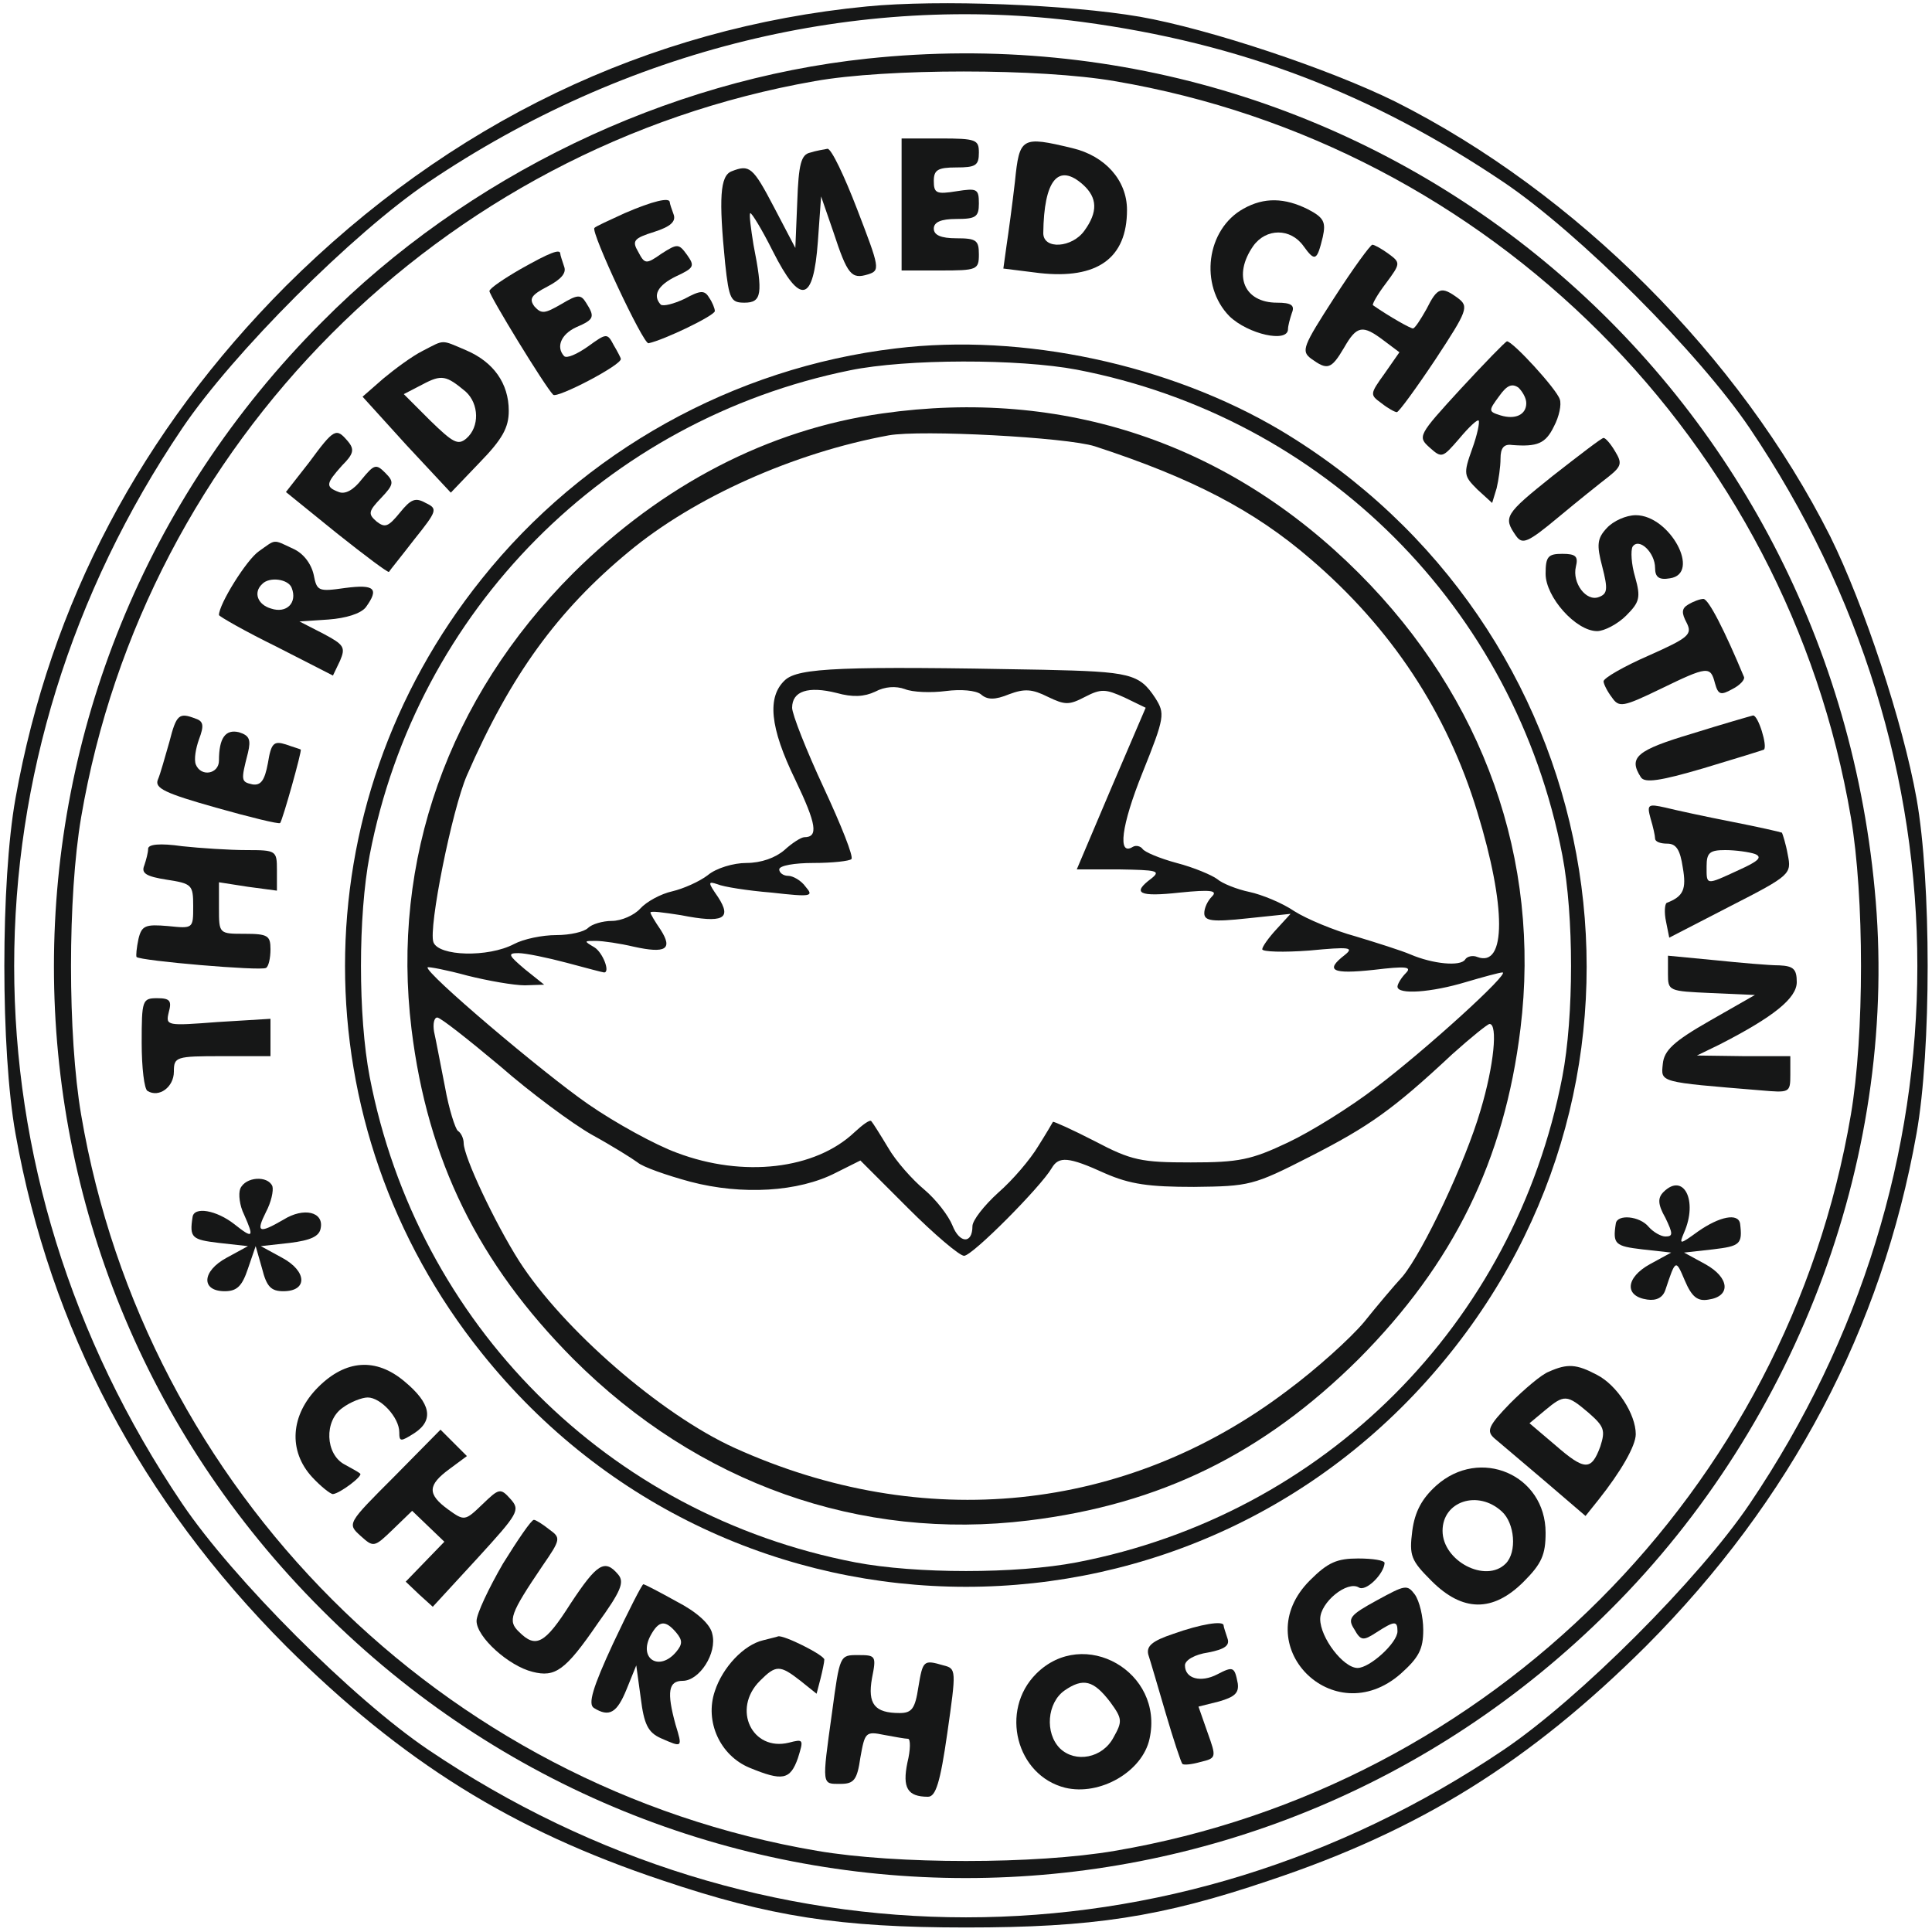  <svg  version="1.0" xmlns="http://www.w3.org/2000/svg"  width="300pt" height="300pt" viewBox="0 0 300 300"  preserveAspectRatio="xMidYMid meet">  <g transform="translate(0,300) scale(0.1,-0.1)" fill="#161717" stroke="none"> <path d="M1346 2990 c-340 -33 -648 -181 -902 -434 -225 -226 -366 -493 -420 -796 -23 -129 -23 -391 0 -520 54 -303 195 -570 420 -796 181 -180 351 -286 585 -364 166 -56 275 -73 471 -73 196 0 303 16 471 73 234 78 404 184 585 364 225 226 366 493 420 796 23 129 23 391 0 520 -21 118 -82 302 -134 407 -141 280 -395 534 -675 675 -103 51 -289 113 -397 132 -111 19 -312 27 -424 16z m334 -24 c246 -33 450 -111 655 -249 117 -79 303 -265 382 -382 347 -514 347 -1156 0 -1670 -79 -117 -265 -303 -382 -382 -514 -347 -1156 -347 -1670 0 -117 79 -303 265 -382 382 -348 515 -348 1155 0 1670 79 117 265 303 382 382 307 207 666 295 1015 249z"/> <path d="M1347 2909 c-312 -33 -622 -182 -847 -409 -555 -556 -555 -1446 0 -2000 554 -555 1445 -555 2000 0 295 294 450 715 411 1119 -75 798 -773 1374 -1564 1290z m384 -35 c583 -99 1044 -560 1143 -1143 21 -123 21 -339 0 -462 -99 -583 -560 -1044 -1143 -1143 -123 -21 -339 -21 -462 0 -583 99 -1044 560 -1143 1143 -21 123 -21 339 0 462 99 580 558 1041 1139 1143 112 20 350 20 466 0z"/> <path d="M1400 2683 l0 -103 60 0 c57 0 60 1 60 25 0 22 -4 25 -35 25 -24 0 -35 5 -35 15 0 10 11 15 35 15 30 0 35 3 35 24 0 23 -3 24 -35 19 -31 -5 -35 -3 -35 16 0 17 6 21 35 21 30 0 35 3 35 23 0 20 -4 22 -60 22 l-60 0 0 -102z"/> <path d="M1576 2718 c-4 -35 -10 -79 -13 -99 l-5 -36 56 -7 c90 -10 136 23 136 98 0 46 -34 84 -85 96 -79 19 -82 17 -89 -52z m106 -5 c22 -20 23 -42 2 -71 -19 -27 -64 -30 -64 -4 1 82 23 110 62 75z"/> <path d="M1258 2763 c-14 -3 -18 -18 -20 -76 l-3 -72 -33 63 c-33 63 -38 67 -66 56 -18 -7 -20 -42 -10 -143 6 -56 9 -61 30 -61 27 0 29 14 14 90 -4 25 -7 47 -5 49 2 1 18 -25 35 -59 43 -85 63 -80 70 15 l5 70 19 -55 c22 -67 28 -74 54 -66 19 6 18 10 -17 101 -20 52 -40 94 -46 94 -5 -1 -18 -3 -27 -6z"/> <path d="M970 2669 c-24 -11 -46 -21 -47 -23 -6 -6 76 -181 84 -179 24 5 103 43 103 50 0 4 -4 14 -9 21 -7 12 -14 11 -38 -2 -17 -8 -33 -12 -37 -9 -13 14 -5 30 24 44 28 13 29 16 17 33 -13 18 -15 18 -40 2 -24 -17 -26 -16 -36 3 -10 17 -7 21 25 31 25 8 34 16 30 27 -3 8 -6 17 -6 19 0 8 -26 2 -70 -17z"/> <path d="M1931 2676 c-58 -32 -69 -119 -22 -167 29 -28 91 -42 91 -20 0 5 3 16 6 25 5 12 -1 16 -23 16 -51 0 -69 42 -37 88 20 28 58 28 78 0 18 -25 21 -23 30 14 5 23 2 30 -23 43 -36 18 -68 19 -100 1z"/> <path d="M2072 2538 c-49 -76 -52 -83 -36 -95 25 -18 31 -17 51 17 20 35 29 36 62 11 l24 -18 -23 -33 c-23 -32 -23 -33 -5 -46 10 -8 21 -14 24 -14 3 0 30 37 60 82 50 76 52 82 35 95 -26 19 -32 17 -49 -17 -9 -16 -18 -30 -21 -30 -4 0 -36 18 -62 36 -2 1 7 17 20 34 23 31 23 32 4 46 -11 8 -22 14 -25 14 -3 0 -30 -37 -59 -82z"/> <path d="M808 2582 c-26 -15 -48 -30 -48 -34 0 -7 86 -148 99 -161 6 -6 108 47 105 56 0 1 -5 11 -11 21 -10 19 -11 19 -40 -2 -17 -12 -33 -19 -37 -15 -13 14 -5 34 19 45 28 12 29 16 15 38 -8 13 -13 13 -38 -2 -26 -15 -31 -16 -42 -4 -9 12 -5 18 20 31 21 11 30 21 26 31 -3 9 -6 18 -6 20 0 8 -16 2 -62 -24z"/> <path d="M656 2455 c-16 -8 -43 -28 -61 -43 l-32 -28 68 -75 69 -74 45 47 c35 36 45 54 45 80 0 43 -24 76 -66 94 -40 17 -33 17 -68 -1z m67 -63 c21 -19 22 -55 1 -73 -13 -11 -21 -6 -56 28 l-41 41 29 15 c30 16 37 14 67 -11z"/> <path d="M1391 2459 c-252 -30 -485 -160 -643 -358 -283 -353 -283 -849 0 -1202 387 -484 1117 -484 1504 0 367 458 243 1130 -264 1433 -172 102 -400 151 -597 127z m281 -33 c384 -74 680 -370 754 -754 18 -94 18 -250 0 -344 -74 -384 -370 -680 -754 -754 -94 -18 -250 -18 -344 0 -384 74 -680 370 -754 754 -18 94 -18 250 0 344 73 380 367 676 746 753 88 18 262 18 352 1z"/> <path d="M1370 2358 c-177 -25 -342 -111 -480 -248 -194 -194 -283 -446 -251 -708 25 -204 104 -364 251 -512 194 -194 446 -283 707 -251 205 25 365 104 513 251 147 148 226 308 251 513 32 261 -57 513 -251 707 -202 202 -459 288 -740 248z m330 -51 c150 -49 247 -99 335 -175 125 -107 212 -238 259 -393 45 -147 45 -242 0 -225 -7 3 -16 1 -19 -4 -7 -11 -50 -7 -85 8 -14 6 -52 18 -85 28 -33 9 -76 27 -95 39 -19 13 -51 26 -70 30 -19 4 -42 13 -50 20 -8 6 -36 18 -63 25 -26 7 -50 17 -53 22 -3 4 -10 6 -15 3 -24 -15 -18 33 15 115 35 87 35 92 20 116 -25 38 -39 41 -174 44 -314 6 -380 3 -401 -16 -28 -26 -24 -73 16 -155 33 -69 36 -89 14 -89 -5 0 -19 -9 -31 -20 -14 -12 -36 -20 -59 -20 -20 0 -47 -8 -60 -19 -13 -10 -38 -21 -55 -25 -18 -4 -40 -16 -50 -27 -9 -10 -29 -19 -44 -19 -14 0 -31 -5 -37 -11 -6 -6 -28 -11 -49 -11 -22 0 -51 -6 -66 -14 -40 -21 -117 -19 -125 3 -8 22 29 206 52 259 68 156 141 256 251 347 102 85 257 154 404 181 50 9 276 -3 320 -17z m-231 -380 c23 3 46 1 54 -5 10 -9 22 -9 44 0 24 9 36 8 60 -4 27 -13 33 -13 58 0 25 13 32 12 61 -1 l33 -16 -54 -126 -53 -125 66 0 c58 -1 65 -2 50 -14 -31 -23 -20 -29 44 -22 49 5 59 3 50 -6 -7 -7 -12 -18 -12 -26 0 -12 12 -14 67 -8 l67 7 -22 -24 c-12 -13 -22 -27 -22 -31 0 -4 33 -5 73 -2 63 6 70 5 55 -7 -31 -24 -20 -30 45 -23 50 6 60 5 50 -5 -7 -7 -13 -17 -13 -21 0 -13 53 -9 106 7 27 8 53 15 57 15 13 0 -120 -121 -197 -179 -39 -30 -100 -68 -136 -85 -57 -27 -76 -31 -151 -31 -77 0 -92 3 -149 33 -35 18 -64 31 -65 30 -1 -2 -11 -19 -23 -38 -12 -20 -39 -52 -62 -72 -22 -20 -40 -43 -40 -52 0 -28 -20 -27 -31 1 -6 15 -25 40 -44 56 -18 15 -44 44 -56 65 -12 20 -24 39 -26 41 -2 3 -13 -5 -26 -17 -61 -58 -173 -71 -276 -32 -33 12 -95 46 -137 75 -71 49 -256 206 -250 213 2 1 29 -4 62 -13 32 -8 72 -15 89 -15 l30 1 -30 24 c-26 22 -27 25 -10 25 11 0 45 -7 75 -15 30 -8 56 -15 58 -15 10 0 -2 31 -15 39 -17 10 -16 10 2 10 11 0 38 -4 59 -9 50 -11 61 -4 42 26 -9 13 -16 25 -16 27 0 3 21 0 47 -4 66 -13 80 -6 58 28 -16 23 -16 25 -1 20 9 -4 47 -10 84 -13 62 -7 66 -6 53 9 -7 10 -20 17 -27 17 -8 0 -14 5 -14 10 0 6 24 10 53 10 30 0 56 3 59 6 4 3 -16 53 -43 111 -27 58 -49 114 -49 124 0 26 25 34 69 23 25 -7 43 -6 60 2 15 8 32 9 46 4 12 -5 41 -6 64 -3z m-693 -582 c48 -42 113 -90 143 -107 31 -17 63 -37 71 -43 8 -7 45 -20 82 -30 80 -21 168 -16 226 14 l38 19 74 -74 c41 -41 80 -74 87 -74 13 0 119 107 136 136 11 19 26 18 83 -8 39 -17 68 -21 138 -21 86 1 92 2 180 47 92 47 129 73 221 159 29 26 55 47 58 47 13 0 7 -64 -14 -134 -24 -82 -89 -219 -121 -258 -13 -14 -40 -46 -60 -71 -21 -25 -74 -73 -120 -107 -250 -189 -565 -221 -858 -88 -114 52 -266 184 -334 290 -38 60 -86 162 -86 183 0 7 -4 16 -9 19 -4 3 -14 34 -20 68 -7 35 -14 73 -17 86 -2 12 0 22 5 22 5 0 48 -34 97 -75z"/> <path d="M2268 2396 c-66 -72 -67 -74 -48 -91 19 -17 20 -16 46 14 15 18 28 30 30 28 2 -2 -2 -22 -10 -44 -14 -39 -13 -42 8 -63 l23 -21 7 23 c3 13 6 33 6 46 0 16 5 23 18 21 39 -3 52 2 65 29 8 15 12 34 9 42 -5 16 -73 90 -82 90 -3 -1 -35 -34 -72 -74z m102 -22 c0 -18 -17 -26 -40 -19 -19 6 -19 7 -2 30 12 17 20 20 30 13 6 -6 12 -16 12 -24z"/> <path d="M480 2282 l-36 -46 79 -64 c44 -35 80 -62 81 -60 1 2 19 24 39 50 36 45 37 48 18 57 -16 9 -23 6 -40 -15 -18 -22 -23 -24 -36 -14 -14 12 -13 16 7 37 20 21 20 25 6 39 -14 14 -17 13 -36 -10 -13 -17 -26 -24 -36 -20 -21 8 -20 13 5 41 18 18 20 25 9 38 -18 21 -21 20 -60 -33z"/> <path d="M2411 2261 c-75 -60 -77 -64 -57 -93 10 -14 18 -11 66 29 30 25 65 53 78 63 20 16 21 21 10 39 -7 12 -15 21 -18 21 -3 0 -38 -27 -79 -59z"/> <path d="M2495 2180 c-15 -16 -16 -26 -7 -60 9 -35 8 -42 -5 -47 -20 -8 -42 22 -36 47 4 16 0 20 -21 20 -22 0 -26 -4 -26 -31 0 -36 47 -89 80 -89 11 0 32 11 45 24 21 21 23 28 14 60 -6 20 -7 41 -4 47 10 15 35 -9 35 -33 0 -14 6 -19 23 -16 49 7 0 98 -53 98 -15 0 -35 -9 -45 -20z"/> <path d="M402 2144 c-19 -13 -62 -82 -62 -99 0 -2 40 -25 89 -49 l88 -45 11 23 c9 21 6 25 -26 42 l-37 19 45 3 c27 2 50 9 58 19 21 29 14 36 -32 30 -42 -6 -44 -5 -49 21 -4 17 -16 33 -32 40 -32 15 -26 15 -53 -4z m51 -57 c9 -23 -8 -40 -32 -32 -21 6 -28 25 -14 38 11 12 41 8 46 -6z"/> <path d="M2621 2061 c-10 -6 -10 -13 -2 -28 9 -18 4 -23 -59 -51 -39 -17 -70 -35 -70 -40 0 -4 6 -16 13 -25 11 -16 17 -15 75 13 74 36 78 36 85 9 5 -18 9 -19 27 -9 12 6 20 15 18 19 -30 72 -55 121 -63 121 -5 0 -16 -4 -24 -9z"/> <path d="M263 1848 c-7 -24 -14 -50 -18 -59 -5 -13 12 -21 90 -43 53 -15 98 -26 100 -24 4 5 34 112 32 114 -1 1 -12 4 -23 8 -19 6 -23 2 -28 -29 -5 -27 -11 -35 -24 -33 -18 4 -18 6 -7 49 5 21 2 27 -14 32 -21 5 -31 -9 -31 -44 0 -21 -28 -26 -36 -6 -3 8 0 25 5 39 8 21 7 28 -5 32 -26 10 -30 7 -41 -36z"/> <path d="M2628 1861 c-87 -26 -100 -37 -80 -68 6 -9 29 -6 97 14 50 15 92 28 94 29 6 5 -9 54 -17 53 -4 -1 -46 -13 -94 -28z"/> <path d="M2563 1729 c4 -13 7 -27 7 -31 0 -5 8 -8 19 -8 14 0 20 -10 24 -37 6 -34 1 -45 -25 -55 -3 -2 -4 -15 -1 -29 l5 -25 95 49 c94 48 95 50 89 80 -3 17 -8 32 -9 34 -2 1 -37 9 -78 17 -41 8 -87 18 -103 22 -27 6 -29 5 -23 -17z m162 -55 c12 -5 6 -11 -25 -25 -52 -24 -50 -24 -50 6 0 21 5 25 29 25 16 0 37 -3 46 -6z"/> <path d="M230 1682 c0 -6 -3 -17 -6 -26 -5 -12 3 -17 35 -22 39 -6 41 -8 41 -41 0 -35 0 -35 -39 -31 -35 3 -41 1 -46 -20 -3 -14 -4 -26 -3 -28 6 -6 193 -22 201 -17 4 2 7 15 7 29 0 21 -4 24 -40 24 -40 0 -40 0 -40 40 l0 40 45 -7 45 -6 0 32 c0 30 -1 31 -47 31 -27 0 -72 3 -100 6 -35 5 -53 3 -53 -4z"/> <path d="M2590 1488 c0 -27 1 -27 67 -30 l68 -3 -70 -40 c-56 -32 -71 -46 -73 -67 -3 -29 -7 -28 151 -41 46 -4 47 -4 47 24 l0 29 -72 0 -73 1 35 17 c84 43 120 72 120 97 0 20 -5 25 -27 26 -16 0 -61 4 -100 8 l-73 7 0 -28z"/> <path d="M220 1381 c0 -39 4 -72 9 -75 18 -11 41 6 41 30 0 23 3 24 75 24 l75 0 0 29 0 29 -82 -5 c-79 -6 -81 -6 -76 15 5 18 2 22 -18 22 -23 0 -24 -3 -24 -69z"/> <path d="M373 1154 c-3 -8 -1 -26 6 -40 16 -36 14 -38 -15 -15 -28 22 -63 28 -65 11 -5 -32 -1 -35 41 -40 l45 -5 -33 -18 c-39 -21 -40 -52 -3 -52 19 0 27 8 36 35 l12 35 10 -35 c7 -28 14 -35 33 -35 38 0 37 31 -2 52 l-33 18 45 5 c32 4 46 10 48 23 5 25 -26 33 -58 13 -38 -22 -43 -20 -27 12 8 15 12 33 10 40 -7 17 -42 15 -50 -4z"/> <path d="M2583 1149 c-9 -9 -9 -19 3 -40 12 -25 12 -29 0 -29 -7 0 -19 7 -26 15 -14 17 -49 20 -51 5 -5 -32 -1 -35 41 -40 l45 -5 -33 -18 c-38 -21 -40 -50 -4 -55 14 -2 24 3 28 15 16 48 16 48 30 15 11 -26 20 -33 37 -30 35 5 33 34 -5 55 l-33 18 45 5 c42 5 46 8 42 40 -3 17 -32 11 -65 -12 -29 -21 -30 -21 -22 -2 22 50 -1 94 -32 63z"/> <path d="M494 846 c-43 -43 -47 -99 -9 -140 13 -14 28 -26 32 -26 11 1 48 29 42 32 -2 2 -13 8 -24 14 -30 16 -32 68 -3 88 12 9 30 16 39 16 20 0 49 -31 49 -54 0 -15 2 -15 24 -1 30 20 25 46 -16 80 -44 37 -91 34 -134 -9z"/> <path d="M2405 870 c-11 -4 -38 -27 -60 -49 -34 -35 -37 -43 -25 -54 8 -7 44 -37 79 -67 l63 -54 20 25 c35 44 58 84 58 102 0 31 -29 76 -60 92 -32 17 -46 18 -75 5z m62 -64 c24 -21 26 -27 18 -52 -14 -38 -24 -38 -70 2 l-40 34 24 20 c30 25 34 25 68 -4z"/> <path d="M612 707 c-73 -73 -73 -73 -52 -92 20 -18 21 -18 50 10 l30 29 25 -24 25 -24 -30 -31 -30 -31 21 -20 21 -19 69 75 c64 70 67 75 52 92 -16 18 -18 17 -44 -8 -27 -26 -28 -26 -53 -8 -33 24 -32 38 2 63 l27 20 -20 20 -21 21 -72 -73z"/> <path d="M2230 693 c-22 -20 -33 -40 -37 -70 -5 -39 -2 -46 30 -78 48 -48 95 -49 143 -1 28 28 34 42 34 76 0 90 -102 134 -170 73z m102 -40 c20 -18 24 -63 6 -81 -31 -31 -98 4 -98 51 0 46 55 64 92 30z"/> <path d="M781 572 c-22 -38 -41 -78 -41 -89 0 -25 50 -70 87 -79 35 -9 51 2 101 75 36 50 42 64 32 76 -21 25 -33 17 -74 -45 -40 -63 -54 -70 -80 -44 -18 17 -14 28 36 102 29 42 29 44 11 57 -10 8 -21 15 -24 15 -4 0 -25 -31 -48 -68z"/> <path d="M2034 546 c-99 -99 36 -237 141 -145 28 25 35 38 35 68 0 21 -6 45 -13 55 -12 16 -15 15 -59 -9 -42 -23 -46 -28 -35 -45 10 -18 14 -18 34 -5 28 18 33 19 33 2 0 -18 -43 -57 -62 -57 -22 0 -58 47 -58 76 0 26 42 60 60 49 11 -7 39 21 40 38 0 4 -18 7 -41 7 -33 0 -47 -6 -75 -34z"/> <path d="M952 448 c-32 -69 -39 -94 -30 -100 24 -15 36 -8 51 29 l15 37 7 -51 c5 -40 11 -53 31 -62 34 -15 34 -15 23 21 -14 51 -11 68 11 68 26 0 54 43 46 73 -3 15 -24 34 -55 50 -27 15 -50 27 -52 27 -2 0 -23 -41 -47 -92z m98 17 c10 -12 10 -18 0 -30 -26 -31 -59 -11 -40 25 13 24 23 25 40 5z"/> <path d="M1822 463 c-33 -11 -42 -19 -39 -32 3 -9 15 -50 27 -91 12 -41 24 -77 26 -79 2 -2 14 -1 28 3 25 6 25 7 11 46 l-14 40 32 8 c24 7 31 13 29 28 -5 26 -7 27 -32 14 -25 -13 -50 -7 -50 14 0 8 15 17 36 20 26 5 34 11 30 22 -3 9 -6 18 -6 20 0 8 -36 2 -78 -13z"/> <path d="M1185 453 c-30 -7 -63 -42 -75 -79 -16 -47 8 -100 54 -119 51 -21 63 -19 75 15 9 29 9 30 -14 24 -57 -14 -89 52 -45 96 25 25 31 25 63 0 l25 -20 6 23 c3 12 6 26 6 30 0 7 -64 39 -72 36 -2 -1 -12 -3 -23 -6z"/> <path d="M1292 341 c-16 -115 -16 -111 13 -111 21 0 26 6 31 41 7 39 8 41 37 35 16 -3 33 -6 37 -6 4 0 4 -17 -1 -37 -8 -39 0 -53 32 -53 12 0 19 22 30 99 14 98 14 100 -6 105 -31 9 -32 8 -39 -34 -5 -33 -10 -40 -29 -40 -39 0 -50 14 -43 54 7 35 6 36 -22 36 -28 0 -28 0 -40 -89z"/> <path d="M1609 401 c-57 -57 -31 -158 45 -177 54 -13 120 25 131 76 23 104 -102 175 -176 101z m115 -44 c19 -26 19 -30 5 -55 -17 -32 -59 -40 -83 -17 -24 24 -20 71 7 90 29 20 45 16 71 -18z"/> </g> </svg> 